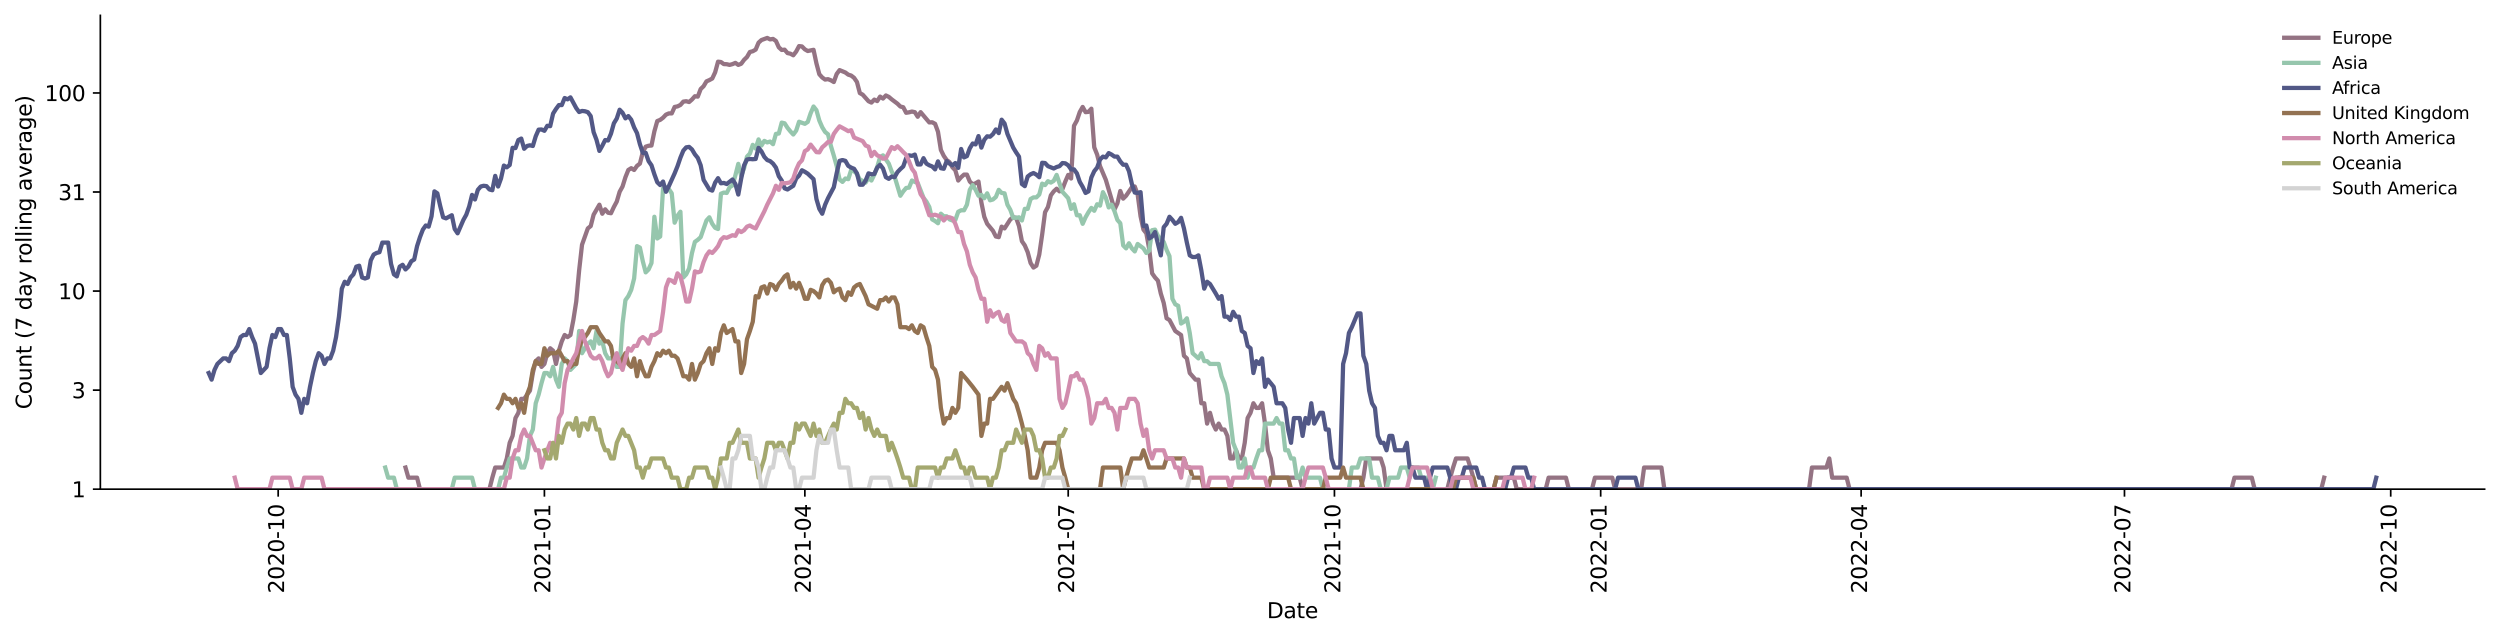 <?xml version="1.0" encoding="utf-8" standalone="no"?>
<!DOCTYPE svg PUBLIC "-//W3C//DTD SVG 1.1//EN"
  "http://www.w3.org/Graphics/SVG/1.1/DTD/svg11.dtd">
<svg xmlns:xlink="http://www.w3.org/1999/xlink" width="1170.166pt" height="298.621pt" viewBox="0 0 1170.166 298.621" xmlns="http://www.w3.org/2000/svg" version="1.1">
 <defs>
  <style type="text/css">*{stroke-linejoin: round; stroke-linecap: butt}</style>
 </defs>
 <g id="figure_1">
  <g id="patch_1">
   <path d="M 0 298.621 
L 1170.166 298.621 
L 1170.166 0 
L 0 0 
z
" style="fill: #ffffff"/>
  </g>
  <g id="axes_1">
   <g id="patch_2">
    <path d="M 46.966 228.96 
L 1162.966 228.96 
L 1162.966 7.2 
L 46.966 7.2 
z
" style="fill: #ffffff"/>
   </g>
   <g id="matplotlib.axis_1">
    <g id="xtick_1">
     <g id="line2d_1">
      <defs>
       <path id="mb82666b41c" d="M 0 0 
L 0 3.5 
" style="stroke: #000000; stroke-width: 0.8"/>
      </defs>
      <g>
       <use xlink:href="#mb82666b41c" x="130.202" y="228.96" style="stroke: #000000; stroke-width: 0.8"/>
      </g>
     </g>
     <g id="text_1">
      <!-- 2020-10 -->
      <g transform="translate(132.961 277.743)rotate(-90)scale(0.1 -0.1)">
       <defs>
        <path id="DejaVuSans-32" d="M 1228 531 
L 3431 531 
L 3431 0 
L 469 0 
L 469 531 
Q 828 903 1448 1529 
Q 2069 2156 2228 2338 
Q 2531 2678 2651 2914 
Q 2772 3150 2772 3378 
Q 2772 3750 2511 3984 
Q 2250 4219 1831 4219 
Q 1534 4219 1204 4116 
Q 875 4013 500 3803 
L 500 4441 
Q 881 4594 1212 4672 
Q 1544 4750 1819 4750 
Q 2544 4750 2975 4387 
Q 3406 4025 3406 3419 
Q 3406 3131 3298 2873 
Q 3191 2616 2906 2266 
Q 2828 2175 2409 1742 
Q 1991 1309 1228 531 
z
" transform="scale(0.016)"/>
        <path id="DejaVuSans-30" d="M 2034 4250 
Q 1547 4250 1301 3770 
Q 1056 3291 1056 2328 
Q 1056 1369 1301 889 
Q 1547 409 2034 409 
Q 2525 409 2770 889 
Q 3016 1369 3016 2328 
Q 3016 3291 2770 3770 
Q 2525 4250 2034 4250 
z
M 2034 4750 
Q 2819 4750 3233 4129 
Q 3647 3509 3647 2328 
Q 3647 1150 3233 529 
Q 2819 -91 2034 -91 
Q 1250 -91 836 529 
Q 422 1150 422 2328 
Q 422 3509 836 4129 
Q 1250 4750 2034 4750 
z
" transform="scale(0.016)"/>
        <path id="DejaVuSans-2d" d="M 313 2009 
L 1997 2009 
L 1997 1497 
L 313 1497 
L 313 2009 
z
" transform="scale(0.016)"/>
        <path id="DejaVuSans-31" d="M 794 531 
L 1825 531 
L 1825 4091 
L 703 3866 
L 703 4441 
L 1819 4666 
L 2450 4666 
L 2450 531 
L 3481 531 
L 3481 0 
L 794 0 
L 794 531 
z
" transform="scale(0.016)"/>
       </defs>
       <use xlink:href="#DejaVuSans-32"/>
       <use xlink:href="#DejaVuSans-30" x="63.623"/>
       <use xlink:href="#DejaVuSans-32" x="127.246"/>
       <use xlink:href="#DejaVuSans-30" x="190.869"/>
       <use xlink:href="#DejaVuSans-2d" x="254.492"/>
       <use xlink:href="#DejaVuSans-31" x="290.576"/>
       <use xlink:href="#DejaVuSans-30" x="354.199"/>
      </g>
     </g>
    </g>
    <g id="xtick_2">
     <g id="line2d_2">
      <g>
       <use xlink:href="#mb82666b41c" x="254.819" y="228.96" style="stroke: #000000; stroke-width: 0.8"/>
      </g>
     </g>
     <g id="text_2">
      <!-- 2021-01 -->
      <g transform="translate(257.578 277.743)rotate(-90)scale(0.1 -0.1)">
       <use xlink:href="#DejaVuSans-32"/>
       <use xlink:href="#DejaVuSans-30" x="63.623"/>
       <use xlink:href="#DejaVuSans-32" x="127.246"/>
       <use xlink:href="#DejaVuSans-31" x="190.869"/>
       <use xlink:href="#DejaVuSans-2d" x="254.492"/>
       <use xlink:href="#DejaVuSans-30" x="290.576"/>
       <use xlink:href="#DejaVuSans-31" x="354.199"/>
      </g>
     </g>
    </g>
    <g id="xtick_3">
     <g id="line2d_3">
      <g>
       <use xlink:href="#mb82666b41c" x="376.727" y="228.96" style="stroke: #000000; stroke-width: 0.8"/>
      </g>
     </g>
     <g id="text_3">
      <!-- 2021-04 -->
      <g transform="translate(379.486 277.743)rotate(-90)scale(0.1 -0.1)">
       <defs>
        <path id="DejaVuSans-34" d="M 2419 4116 
L 825 1625 
L 2419 1625 
L 2419 4116 
z
M 2253 4666 
L 3047 4666 
L 3047 1625 
L 3713 1625 
L 3713 1100 
L 3047 1100 
L 3047 0 
L 2419 0 
L 2419 1100 
L 313 1100 
L 313 1709 
L 2253 4666 
z
" transform="scale(0.016)"/>
       </defs>
       <use xlink:href="#DejaVuSans-32"/>
       <use xlink:href="#DejaVuSans-30" x="63.623"/>
       <use xlink:href="#DejaVuSans-32" x="127.246"/>
       <use xlink:href="#DejaVuSans-31" x="190.869"/>
       <use xlink:href="#DejaVuSans-2d" x="254.492"/>
       <use xlink:href="#DejaVuSans-30" x="290.576"/>
       <use xlink:href="#DejaVuSans-34" x="354.199"/>
      </g>
     </g>
    </g>
    <g id="xtick_4">
     <g id="line2d_4">
      <g>
       <use xlink:href="#mb82666b41c" x="499.989" y="228.96" style="stroke: #000000; stroke-width: 0.8"/>
      </g>
     </g>
     <g id="text_4">
      <!-- 2021-07 -->
      <g transform="translate(502.749 277.743)rotate(-90)scale(0.1 -0.1)">
       <defs>
        <path id="DejaVuSans-37" d="M 525 4666 
L 3525 4666 
L 3525 4397 
L 1831 0 
L 1172 0 
L 2766 4134 
L 525 4134 
L 525 4666 
z
" transform="scale(0.016)"/>
       </defs>
       <use xlink:href="#DejaVuSans-32"/>
       <use xlink:href="#DejaVuSans-30" x="63.623"/>
       <use xlink:href="#DejaVuSans-32" x="127.246"/>
       <use xlink:href="#DejaVuSans-31" x="190.869"/>
       <use xlink:href="#DejaVuSans-2d" x="254.492"/>
       <use xlink:href="#DejaVuSans-30" x="290.576"/>
       <use xlink:href="#DejaVuSans-37" x="354.199"/>
      </g>
     </g>
    </g>
    <g id="xtick_5">
     <g id="line2d_5">
      <g>
       <use xlink:href="#mb82666b41c" x="624.606" y="228.96" style="stroke: #000000; stroke-width: 0.8"/>
      </g>
     </g>
     <g id="text_5">
      <!-- 2021-10 -->
      <g transform="translate(627.366 277.743)rotate(-90)scale(0.1 -0.1)">
       <use xlink:href="#DejaVuSans-32"/>
       <use xlink:href="#DejaVuSans-30" x="63.623"/>
       <use xlink:href="#DejaVuSans-32" x="127.246"/>
       <use xlink:href="#DejaVuSans-31" x="190.869"/>
       <use xlink:href="#DejaVuSans-2d" x="254.492"/>
       <use xlink:href="#DejaVuSans-31" x="290.576"/>
       <use xlink:href="#DejaVuSans-30" x="354.199"/>
      </g>
     </g>
    </g>
    <g id="xtick_6">
     <g id="line2d_6">
      <g>
       <use xlink:href="#mb82666b41c" x="749.223" y="228.96" style="stroke: #000000; stroke-width: 0.8"/>
      </g>
     </g>
     <g id="text_6">
      <!-- 2022-01 -->
      <g transform="translate(751.983 277.743)rotate(-90)scale(0.1 -0.1)">
       <use xlink:href="#DejaVuSans-32"/>
       <use xlink:href="#DejaVuSans-30" x="63.623"/>
       <use xlink:href="#DejaVuSans-32" x="127.246"/>
       <use xlink:href="#DejaVuSans-32" x="190.869"/>
       <use xlink:href="#DejaVuSans-2d" x="254.492"/>
       <use xlink:href="#DejaVuSans-30" x="290.576"/>
       <use xlink:href="#DejaVuSans-31" x="354.199"/>
      </g>
     </g>
    </g>
    <g id="xtick_7">
     <g id="line2d_7">
      <g>
       <use xlink:href="#mb82666b41c" x="871.131" y="228.96" style="stroke: #000000; stroke-width: 0.8"/>
      </g>
     </g>
     <g id="text_7">
      <!-- 2022-04 -->
      <g transform="translate(873.891 277.743)rotate(-90)scale(0.1 -0.1)">
       <use xlink:href="#DejaVuSans-32"/>
       <use xlink:href="#DejaVuSans-30" x="63.623"/>
       <use xlink:href="#DejaVuSans-32" x="127.246"/>
       <use xlink:href="#DejaVuSans-32" x="190.869"/>
       <use xlink:href="#DejaVuSans-2d" x="254.492"/>
       <use xlink:href="#DejaVuSans-30" x="290.576"/>
       <use xlink:href="#DejaVuSans-34" x="354.199"/>
      </g>
     </g>
    </g>
    <g id="xtick_8">
     <g id="line2d_8">
      <g>
       <use xlink:href="#mb82666b41c" x="994.394" y="228.96" style="stroke: #000000; stroke-width: 0.8"/>
      </g>
     </g>
     <g id="text_8">
      <!-- 2022-07 -->
      <g transform="translate(997.153 277.743)rotate(-90)scale(0.1 -0.1)">
       <use xlink:href="#DejaVuSans-32"/>
       <use xlink:href="#DejaVuSans-30" x="63.623"/>
       <use xlink:href="#DejaVuSans-32" x="127.246"/>
       <use xlink:href="#DejaVuSans-32" x="190.869"/>
       <use xlink:href="#DejaVuSans-2d" x="254.492"/>
       <use xlink:href="#DejaVuSans-30" x="290.576"/>
       <use xlink:href="#DejaVuSans-37" x="354.199"/>
      </g>
     </g>
    </g>
    <g id="xtick_9">
     <g id="line2d_9">
      <g>
       <use xlink:href="#mb82666b41c" x="1119.011" y="228.96" style="stroke: #000000; stroke-width: 0.8"/>
      </g>
     </g>
     <g id="text_9">
      <!-- 2022-10 -->
      <g transform="translate(1121.77 277.743)rotate(-90)scale(0.1 -0.1)">
       <use xlink:href="#DejaVuSans-32"/>
       <use xlink:href="#DejaVuSans-30" x="63.623"/>
       <use xlink:href="#DejaVuSans-32" x="127.246"/>
       <use xlink:href="#DejaVuSans-32" x="190.869"/>
       <use xlink:href="#DejaVuSans-2d" x="254.492"/>
       <use xlink:href="#DejaVuSans-31" x="290.576"/>
       <use xlink:href="#DejaVuSans-30" x="354.199"/>
      </g>
     </g>
    </g>
    <g id="text_10">
     <!-- Date -->
     <g transform="translate(593.015 289.341)scale(0.1 -0.1)">
      <defs>
       <path id="DejaVuSans-44" d="M 1259 4147 
L 1259 519 
L 2022 519 
Q 2988 519 3436 956 
Q 3884 1394 3884 2338 
Q 3884 3275 3436 3711 
Q 2988 4147 2022 4147 
L 1259 4147 
z
M 628 4666 
L 1925 4666 
Q 3281 4666 3915 4102 
Q 4550 3538 4550 2338 
Q 4550 1131 3912 565 
Q 3275 0 1925 0 
L 628 0 
L 628 4666 
z
" transform="scale(0.016)"/>
       <path id="DejaVuSans-61" d="M 2194 1759 
Q 1497 1759 1228 1600 
Q 959 1441 959 1056 
Q 959 750 1161 570 
Q 1363 391 1709 391 
Q 2188 391 2477 730 
Q 2766 1069 2766 1631 
L 2766 1759 
L 2194 1759 
z
M 3341 1997 
L 3341 0 
L 2766 0 
L 2766 531 
Q 2569 213 2275 61 
Q 1981 -91 1556 -91 
Q 1019 -91 701 211 
Q 384 513 384 1019 
Q 384 1609 779 1909 
Q 1175 2209 1959 2209 
L 2766 2209 
L 2766 2266 
Q 2766 2663 2505 2880 
Q 2244 3097 1772 3097 
Q 1472 3097 1187 3025 
Q 903 2953 641 2809 
L 641 3341 
Q 956 3463 1253 3523 
Q 1550 3584 1831 3584 
Q 2591 3584 2966 3190 
Q 3341 2797 3341 1997 
z
" transform="scale(0.016)"/>
       <path id="DejaVuSans-74" d="M 1172 4494 
L 1172 3500 
L 2356 3500 
L 2356 3053 
L 1172 3053 
L 1172 1153 
Q 1172 725 1289 603 
Q 1406 481 1766 481 
L 2356 481 
L 2356 0 
L 1766 0 
Q 1100 0 847 248 
Q 594 497 594 1153 
L 594 3053 
L 172 3053 
L 172 3500 
L 594 3500 
L 594 4494 
L 1172 4494 
z
" transform="scale(0.016)"/>
       <path id="DejaVuSans-65" d="M 3597 1894 
L 3597 1613 
L 953 1613 
Q 991 1019 1311 708 
Q 1631 397 2203 397 
Q 2534 397 2845 478 
Q 3156 559 3463 722 
L 3463 178 
Q 3153 47 2828 -22 
Q 2503 -91 2169 -91 
Q 1331 -91 842 396 
Q 353 884 353 1716 
Q 353 2575 817 3079 
Q 1281 3584 2069 3584 
Q 2775 3584 3186 3129 
Q 3597 2675 3597 1894 
z
M 3022 2063 
Q 3016 2534 2758 2815 
Q 2500 3097 2075 3097 
Q 1594 3097 1305 2825 
Q 1016 2553 972 2059 
L 3022 2063 
z
" transform="scale(0.016)"/>
      </defs>
      <use xlink:href="#DejaVuSans-44"/>
      <use xlink:href="#DejaVuSans-61" x="77.002"/>
      <use xlink:href="#DejaVuSans-74" x="138.281"/>
      <use xlink:href="#DejaVuSans-65" x="177.49"/>
     </g>
    </g>
   </g>
   <g id="matplotlib.axis_2">
    <g id="ytick_1">
     <g id="line2d_10">
      <defs>
       <path id="m7c21f4e904" d="M 0 0 
L -3.5 0 
" style="stroke: #000000; stroke-width: 0.8"/>
      </defs>
      <g>
       <use xlink:href="#m7c21f4e904" x="46.966" y="228.96" style="stroke: #000000; stroke-width: 0.8"/>
      </g>
     </g>
     <g id="text_11">
      <!-- 1 -->
      <g transform="translate(33.603 232.759)scale(0.1 -0.1)">
       <use xlink:href="#DejaVuSans-31"/>
      </g>
     </g>
    </g>
    <g id="ytick_2">
     <g id="line2d_11">
      <g>
       <use xlink:href="#m7c21f4e904" x="46.966" y="182.599" style="stroke: #000000; stroke-width: 0.8"/>
      </g>
     </g>
     <g id="text_12">
      <!-- 3 -->
      <g transform="translate(33.603 186.398)scale(0.1 -0.1)">
       <defs>
        <path id="DejaVuSans-33" d="M 2597 2516 
Q 3050 2419 3304 2112 
Q 3559 1806 3559 1356 
Q 3559 666 3084 287 
Q 2609 -91 1734 -91 
Q 1441 -91 1130 -33 
Q 819 25 488 141 
L 488 750 
Q 750 597 1062 519 
Q 1375 441 1716 441 
Q 2309 441 2620 675 
Q 2931 909 2931 1356 
Q 2931 1769 2642 2001 
Q 2353 2234 1838 2234 
L 1294 2234 
L 1294 2753 
L 1863 2753 
Q 2328 2753 2575 2939 
Q 2822 3125 2822 3475 
Q 2822 3834 2567 4026 
Q 2313 4219 1838 4219 
Q 1578 4219 1281 4162 
Q 984 4106 628 3988 
L 628 4550 
Q 988 4650 1302 4700 
Q 1616 4750 1894 4750 
Q 2613 4750 3031 4423 
Q 3450 4097 3450 3541 
Q 3450 3153 3228 2886 
Q 3006 2619 2597 2516 
z
" transform="scale(0.016)"/>
       </defs>
       <use xlink:href="#DejaVuSans-33"/>
      </g>
     </g>
    </g>
    <g id="ytick_3">
     <g id="line2d_12">
      <g>
       <use xlink:href="#m7c21f4e904" x="46.966" y="136.238" style="stroke: #000000; stroke-width: 0.8"/>
      </g>
     </g>
     <g id="text_13">
      <!-- 10 -->
      <g transform="translate(27.241 140.037)scale(0.1 -0.1)">
       <use xlink:href="#DejaVuSans-31"/>
       <use xlink:href="#DejaVuSans-30" x="63.623"/>
      </g>
     </g>
    </g>
    <g id="ytick_4">
     <g id="line2d_13">
      <g>
       <use xlink:href="#m7c21f4e904" x="46.966" y="89.877" style="stroke: #000000; stroke-width: 0.8"/>
      </g>
     </g>
     <g id="text_14">
      <!-- 31 -->
      <g transform="translate(27.241 93.676)scale(0.1 -0.1)">
       <use xlink:href="#DejaVuSans-33"/>
       <use xlink:href="#DejaVuSans-31" x="63.623"/>
      </g>
     </g>
    </g>
    <g id="ytick_5">
     <g id="line2d_14">
      <g>
       <use xlink:href="#m7c21f4e904" x="46.966" y="43.516" style="stroke: #000000; stroke-width: 0.8"/>
      </g>
     </g>
     <g id="text_15">
      <!-- 100 -->
      <g transform="translate(20.878 47.315)scale(0.1 -0.1)">
       <use xlink:href="#DejaVuSans-31"/>
       <use xlink:href="#DejaVuSans-30" x="63.623"/>
       <use xlink:href="#DejaVuSans-30" x="127.246"/>
      </g>
     </g>
    </g>
    <g id="text_16">
     <!-- Count (7 day rolling average) -->
     <g transform="translate(14.798 191.548)rotate(-90)scale(0.1 -0.1)">
      <defs>
       <path id="DejaVuSans-43" d="M 4122 4306 
L 4122 3641 
Q 3803 3938 3442 4084 
Q 3081 4231 2675 4231 
Q 1875 4231 1450 3742 
Q 1025 3253 1025 2328 
Q 1025 1406 1450 917 
Q 1875 428 2675 428 
Q 3081 428 3442 575 
Q 3803 722 4122 1019 
L 4122 359 
Q 3791 134 3420 21 
Q 3050 -91 2638 -91 
Q 1578 -91 968 557 
Q 359 1206 359 2328 
Q 359 3453 968 4101 
Q 1578 4750 2638 4750 
Q 3056 4750 3426 4639 
Q 3797 4528 4122 4306 
z
" transform="scale(0.016)"/>
       <path id="DejaVuSans-6f" d="M 1959 3097 
Q 1497 3097 1228 2736 
Q 959 2375 959 1747 
Q 959 1119 1226 758 
Q 1494 397 1959 397 
Q 2419 397 2687 759 
Q 2956 1122 2956 1747 
Q 2956 2369 2687 2733 
Q 2419 3097 1959 3097 
z
M 1959 3584 
Q 2709 3584 3137 3096 
Q 3566 2609 3566 1747 
Q 3566 888 3137 398 
Q 2709 -91 1959 -91 
Q 1206 -91 779 398 
Q 353 888 353 1747 
Q 353 2609 779 3096 
Q 1206 3584 1959 3584 
z
" transform="scale(0.016)"/>
       <path id="DejaVuSans-75" d="M 544 1381 
L 544 3500 
L 1119 3500 
L 1119 1403 
Q 1119 906 1312 657 
Q 1506 409 1894 409 
Q 2359 409 2629 706 
Q 2900 1003 2900 1516 
L 2900 3500 
L 3475 3500 
L 3475 0 
L 2900 0 
L 2900 538 
Q 2691 219 2414 64 
Q 2138 -91 1772 -91 
Q 1169 -91 856 284 
Q 544 659 544 1381 
z
M 1991 3584 
L 1991 3584 
z
" transform="scale(0.016)"/>
       <path id="DejaVuSans-6e" d="M 3513 2113 
L 3513 0 
L 2938 0 
L 2938 2094 
Q 2938 2591 2744 2837 
Q 2550 3084 2163 3084 
Q 1697 3084 1428 2787 
Q 1159 2491 1159 1978 
L 1159 0 
L 581 0 
L 581 3500 
L 1159 3500 
L 1159 2956 
Q 1366 3272 1645 3428 
Q 1925 3584 2291 3584 
Q 2894 3584 3203 3211 
Q 3513 2838 3513 2113 
z
" transform="scale(0.016)"/>
       <path id="DejaVuSans-20" transform="scale(0.016)"/>
       <path id="DejaVuSans-28" d="M 1984 4856 
Q 1566 4138 1362 3434 
Q 1159 2731 1159 2009 
Q 1159 1288 1364 580 
Q 1569 -128 1984 -844 
L 1484 -844 
Q 1016 -109 783 600 
Q 550 1309 550 2009 
Q 550 2706 781 3412 
Q 1013 4119 1484 4856 
L 1984 4856 
z
" transform="scale(0.016)"/>
       <path id="DejaVuSans-64" d="M 2906 2969 
L 2906 4863 
L 3481 4863 
L 3481 0 
L 2906 0 
L 2906 525 
Q 2725 213 2448 61 
Q 2172 -91 1784 -91 
Q 1150 -91 751 415 
Q 353 922 353 1747 
Q 353 2572 751 3078 
Q 1150 3584 1784 3584 
Q 2172 3584 2448 3432 
Q 2725 3281 2906 2969 
z
M 947 1747 
Q 947 1113 1208 752 
Q 1469 391 1925 391 
Q 2381 391 2643 752 
Q 2906 1113 2906 1747 
Q 2906 2381 2643 2742 
Q 2381 3103 1925 3103 
Q 1469 3103 1208 2742 
Q 947 2381 947 1747 
z
" transform="scale(0.016)"/>
       <path id="DejaVuSans-79" d="M 2059 -325 
Q 1816 -950 1584 -1140 
Q 1353 -1331 966 -1331 
L 506 -1331 
L 506 -850 
L 844 -850 
Q 1081 -850 1212 -737 
Q 1344 -625 1503 -206 
L 1606 56 
L 191 3500 
L 800 3500 
L 1894 763 
L 2988 3500 
L 3597 3500 
L 2059 -325 
z
" transform="scale(0.016)"/>
       <path id="DejaVuSans-72" d="M 2631 2963 
Q 2534 3019 2420 3045 
Q 2306 3072 2169 3072 
Q 1681 3072 1420 2755 
Q 1159 2438 1159 1844 
L 1159 0 
L 581 0 
L 581 3500 
L 1159 3500 
L 1159 2956 
Q 1341 3275 1631 3429 
Q 1922 3584 2338 3584 
Q 2397 3584 2469 3576 
Q 2541 3569 2628 3553 
L 2631 2963 
z
" transform="scale(0.016)"/>
       <path id="DejaVuSans-6c" d="M 603 4863 
L 1178 4863 
L 1178 0 
L 603 0 
L 603 4863 
z
" transform="scale(0.016)"/>
       <path id="DejaVuSans-69" d="M 603 3500 
L 1178 3500 
L 1178 0 
L 603 0 
L 603 3500 
z
M 603 4863 
L 1178 4863 
L 1178 4134 
L 603 4134 
L 603 4863 
z
" transform="scale(0.016)"/>
       <path id="DejaVuSans-67" d="M 2906 1791 
Q 2906 2416 2648 2759 
Q 2391 3103 1925 3103 
Q 1463 3103 1205 2759 
Q 947 2416 947 1791 
Q 947 1169 1205 825 
Q 1463 481 1925 481 
Q 2391 481 2648 825 
Q 2906 1169 2906 1791 
z
M 3481 434 
Q 3481 -459 3084 -895 
Q 2688 -1331 1869 -1331 
Q 1566 -1331 1297 -1286 
Q 1028 -1241 775 -1147 
L 775 -588 
Q 1028 -725 1275 -790 
Q 1522 -856 1778 -856 
Q 2344 -856 2625 -561 
Q 2906 -266 2906 331 
L 2906 616 
Q 2728 306 2450 153 
Q 2172 0 1784 0 
Q 1141 0 747 490 
Q 353 981 353 1791 
Q 353 2603 747 3093 
Q 1141 3584 1784 3584 
Q 2172 3584 2450 3431 
Q 2728 3278 2906 2969 
L 2906 3500 
L 3481 3500 
L 3481 434 
z
" transform="scale(0.016)"/>
       <path id="DejaVuSans-76" d="M 191 3500 
L 800 3500 
L 1894 563 
L 2988 3500 
L 3597 3500 
L 2284 0 
L 1503 0 
L 191 3500 
z
" transform="scale(0.016)"/>
       <path id="DejaVuSans-29" d="M 513 4856 
L 1013 4856 
Q 1481 4119 1714 3412 
Q 1947 2706 1947 2009 
Q 1947 1309 1714 600 
Q 1481 -109 1013 -844 
L 513 -844 
Q 928 -128 1133 580 
Q 1338 1288 1338 2009 
Q 1338 2731 1133 3434 
Q 928 4138 513 4856 
z
" transform="scale(0.016)"/>
      </defs>
      <use xlink:href="#DejaVuSans-43"/>
      <use xlink:href="#DejaVuSans-6f" x="69.824"/>
      <use xlink:href="#DejaVuSans-75" x="131.006"/>
      <use xlink:href="#DejaVuSans-6e" x="194.385"/>
      <use xlink:href="#DejaVuSans-74" x="257.764"/>
      <use xlink:href="#DejaVuSans-20" x="296.973"/>
      <use xlink:href="#DejaVuSans-28" x="328.76"/>
      <use xlink:href="#DejaVuSans-37" x="367.773"/>
      <use xlink:href="#DejaVuSans-20" x="431.396"/>
      <use xlink:href="#DejaVuSans-64" x="463.184"/>
      <use xlink:href="#DejaVuSans-61" x="526.66"/>
      <use xlink:href="#DejaVuSans-79" x="587.939"/>
      <use xlink:href="#DejaVuSans-20" x="647.119"/>
      <use xlink:href="#DejaVuSans-72" x="678.906"/>
      <use xlink:href="#DejaVuSans-6f" x="717.77"/>
      <use xlink:href="#DejaVuSans-6c" x="778.951"/>
      <use xlink:href="#DejaVuSans-6c" x="806.734"/>
      <use xlink:href="#DejaVuSans-69" x="834.518"/>
      <use xlink:href="#DejaVuSans-6e" x="862.301"/>
      <use xlink:href="#DejaVuSans-67" x="925.68"/>
      <use xlink:href="#DejaVuSans-20" x="989.156"/>
      <use xlink:href="#DejaVuSans-61" x="1020.943"/>
      <use xlink:href="#DejaVuSans-76" x="1082.223"/>
      <use xlink:href="#DejaVuSans-65" x="1141.402"/>
      <use xlink:href="#DejaVuSans-72" x="1202.926"/>
      <use xlink:href="#DejaVuSans-61" x="1244.039"/>
      <use xlink:href="#DejaVuSans-67" x="1305.318"/>
      <use xlink:href="#DejaVuSans-65" x="1368.795"/>
      <use xlink:href="#DejaVuSans-29" x="1430.318"/>
     </g>
    </g>
   </g>
   <g id="line2d_15">
    <path d="M 189.801 218.84 
L 191.156 223.583 
L 195.219 223.583 
L 196.574 228.96 
L 229.083 228.96 
L 230.437 223.583 
L 231.792 218.84 
L 235.855 218.84 
L 237.21 214.597 
L 238.564 207.255 
L 239.919 204.032 
L 241.273 195.671 
L 242.628 193.229 
L 243.982 186.685 
L 245.337 186.685 
L 248.046 182.847 
L 249.401 174.6 
L 250.755 169.037 
L 252.11 167.759 
L 253.464 171.723 
L 254.819 170.357 
L 256.173 165.317 
L 257.528 163.016 
L 258.882 164.15 
L 260.237 170.357 
L 261.591 164.15 
L 262.946 159.792 
L 264.3 156.808 
L 265.655 157.779 
L 267.01 156.808 
L 268.364 149.787 
L 269.719 141.125 
L 271.073 126.568 
L 272.428 114.533 
L 275.137 106.913 
L 276.491 105.817 
L 277.846 100.507 
L 280.555 95.817 
L 281.909 100.036 
L 283.264 97.982 
L 284.618 99.571 
L 285.973 99.803 
L 287.328 96.885 
L 288.682 94.368 
L 290.037 89.76 
L 291.391 87.298 
L 292.746 82.936 
L 294.1 79.56 
L 295.455 78.724 
L 296.809 79.56 
L 298.164 77.635 
L 299.518 76.576 
L 300.873 71.198 
L 302.227 68.65 
L 303.582 68.222 
L 304.936 68.116 
L 306.291 61.487 
L 307.646 56.664 
L 309 56.11 
L 310.355 55.1 
L 311.709 53.669 
L 313.064 53.081 
L 314.418 53.081 
L 315.773 50.06 
L 317.127 49.79 
L 318.482 49.124 
L 319.836 47.567 
L 321.191 47.377 
L 322.545 47.758 
L 323.9 46.562 
L 325.254 45.04 
L 326.609 45.22 
L 327.964 41.661 
L 329.318 40.363 
L 330.673 38.088 
L 332.027 37.489 
L 333.382 36.753 
L 334.736 33.846 
L 336.091 28.872 
L 337.445 29.032 
L 338.8 30.008 
L 340.154 30.049 
L 341.509 30.379 
L 342.863 30.008 
L 344.218 29.436 
L 345.572 30.379 
L 346.927 29.843 
L 348.282 28.002 
L 349.636 26.693 
L 350.991 24.338 
L 352.345 23.983 
L 353.7 23.211 
L 355.054 19.974 
L 356.409 18.743 
L 359.118 17.76 
L 360.472 18.433 
L 361.827 18.218 
L 363.181 19.149 
L 364.536 22.148 
L 365.89 23.385 
L 367.245 23.246 
L 368.6 24.842 
L 369.954 25.132 
L 371.309 25.868 
L 372.663 24.125 
L 374.018 21.577 
L 375.372 21.744 
L 376.727 23.107 
L 378.081 23.877 
L 380.79 23.315 
L 382.145 29.68 
L 383.499 34.761 
L 384.854 36.27 
L 386.208 37.243 
L 387.563 37.046 
L 388.918 37.589 
L 390.272 38.391 
L 391.627 34.622 
L 392.981 32.818 
L 395.69 33.936 
L 397.045 34.946 
L 398.399 35.367 
L 399.754 36.414 
L 401.108 38.391 
L 402.463 43.573 
L 403.817 44.329 
L 406.526 47.377 
L 407.881 48.015 
L 409.236 46.624 
L 410.59 47.313 
L 411.945 45.22 
L 413.299 46.13 
L 414.654 44.683 
L 416.008 45.34 
L 417.363 46.5 
L 420.072 48.533 
L 421.426 49.858 
L 422.781 50.196 
L 424.135 52.79 
L 425.49 52.573 
L 426.844 52.215 
L 428.199 52.501 
L 429.554 54.643 
L 430.908 52.501 
L 433.617 55.719 
L 434.972 57.307 
L 436.326 57.226 
L 437.681 57.961 
L 439.035 61.667 
L 440.39 70.182 
L 441.744 72.952 
L 443.099 74.911 
L 444.453 75.927 
L 445.808 78.312 
L 447.162 79.701 
L 448.517 84.497 
L 449.872 82.936 
L 451.226 81.729 
L 452.581 81.729 
L 453.935 84.977 
L 455.29 86.287 
L 456.644 85.791 
L 457.999 84.977 
L 459.353 94.776 
L 460.708 101.466 
L 462.062 104.75 
L 464.771 108.039 
L 466.126 110.695 
L 467.48 111.001 
L 468.835 106.088 
L 470.19 106.913 
L 472.899 102.698 
L 474.253 101.709 
L 475.608 101.954 
L 476.962 105.817 
L 478.317 112.889 
L 479.671 114.87 
L 481.026 118.037 
L 482.38 123.102 
L 483.735 125.233 
L 485.089 124.367 
L 486.444 119.15 
L 487.798 109.79 
L 489.153 99.34 
L 490.508 96.885 
L 491.862 91.427 
L 493.217 89.579 
L 494.571 88.335 
L 495.926 89.579 
L 497.28 88.51 
L 498.635 84.977 
L 499.989 81.878 
L 501.344 83.553 
L 502.698 58.877 
L 504.053 56.426 
L 505.407 52.43 
L 506.762 50.06 
L 508.116 52.501 
L 509.471 52.358 
L 510.826 50.881 
L 512.18 68.973 
L 513.535 72.359 
L 514.889 77.77 
L 517.598 84.18 
L 521.662 97.982 
L 523.016 95.189 
L 524.371 89.399 
L 525.725 92.969 
L 527.08 91.616 
L 529.789 87.641 
L 531.144 87.298 
L 532.498 91.051 
L 533.853 101.224 
L 535.207 107.472 
L 536.562 109.198 
L 537.916 116.599 
L 539.271 127.948 
L 540.625 129.866 
L 541.98 131.367 
L 543.334 137.405 
L 544.689 141.78 
L 546.043 148.99 
L 547.398 149.787 
L 550.107 154.935 
L 552.816 156.808 
L 554.171 166.519 
L 555.525 167.759 
L 556.88 174.6 
L 559.589 177.699 
L 560.943 177.699 
L 562.298 188.751 
L 563.652 188.751 
L 565.007 198.27 
L 566.361 193.229 
L 567.716 198.27 
L 569.07 201.048 
L 570.425 198.27 
L 571.78 201.048 
L 573.134 201.048 
L 574.489 204.032 
L 575.843 214.597 
L 577.198 214.597 
L 578.552 210.759 
L 579.907 214.597 
L 581.261 214.597 
L 582.616 207.255 
L 583.97 195.671 
L 585.325 193.229 
L 586.679 188.751 
L 588.034 190.928 
L 589.388 190.928 
L 590.743 188.751 
L 592.098 198.27 
L 593.452 210.759 
L 594.807 214.597 
L 596.161 223.583 
L 608.352 223.583 
L 609.706 228.96 
L 636.797 228.96 
L 638.152 223.583 
L 639.506 214.597 
L 646.279 214.597 
L 647.633 218.84 
L 648.988 228.96 
L 677.433 228.96 
L 678.788 223.583 
L 680.142 218.84 
L 681.497 214.597 
L 686.915 214.597 
L 688.269 218.84 
L 689.624 223.583 
L 690.978 228.96 
L 699.106 228.96 
L 700.46 223.583 
L 708.587 223.583 
L 709.942 228.96 
L 723.487 228.96 
L 724.842 223.583 
L 732.969 223.583 
L 734.324 228.96 
L 745.16 228.96 
L 746.514 223.583 
L 754.642 223.583 
L 755.996 228.96 
L 768.187 228.96 
L 769.541 218.84 
L 777.669 218.84 
L 779.023 228.96 
L 846.75 228.96 
L 848.104 218.84 
L 854.877 218.84 
L 856.232 214.597 
L 857.586 223.583 
L 864.359 223.583 
L 865.713 228.96 
L 1044.512 228.96 
L 1045.866 223.583 
L 1053.993 223.583 
L 1055.348 228.96 
L 1086.502 228.96 
L 1087.857 223.583 
L 1087.857 223.583 
" clip-path="url(#p3936f2dbd5)" style="fill: none; stroke: #947383; stroke-width: 2; stroke-linecap: square"/>
   </g>
   <g id="line2d_16">
    <path d="M 180.319 218.84 
L 181.674 223.583 
L 184.383 223.583 
L 185.738 228.96 
L 211.474 228.96 
L 212.828 223.583 
L 220.955 223.583 
L 222.31 228.96 
L 233.146 228.96 
L 234.501 223.583 
L 235.855 223.583 
L 237.21 218.84 
L 238.564 214.597 
L 242.628 214.597 
L 243.982 218.84 
L 245.337 218.84 
L 246.692 214.597 
L 248.046 204.032 
L 249.401 201.048 
L 250.755 188.751 
L 252.11 184.72 
L 253.464 179.343 
L 254.819 174.6 
L 256.173 174.6 
L 257.528 176.12 
L 258.882 171.723 
L 260.237 177.699 
L 261.591 181.057 
L 262.946 170.357 
L 264.3 167.759 
L 265.655 169.037 
L 267.01 173.136 
L 269.719 170.357 
L 271.073 154.935 
L 272.428 165.317 
L 275.137 160.838 
L 276.491 159.792 
L 277.846 163.016 
L 279.2 154.935 
L 280.555 160.838 
L 281.909 159.792 
L 283.264 165.317 
L 284.618 167.759 
L 285.973 167.759 
L 287.328 166.519 
L 288.682 171.723 
L 290.037 171.723 
L 291.391 151.431 
L 292.746 140.481 
L 294.1 138.607 
L 295.455 135.667 
L 296.809 130.36 
L 298.164 115.21 
L 299.518 115.898 
L 300.873 122.28 
L 302.227 127.483 
L 303.582 126.118 
L 304.936 123.102 
L 306.291 101.466 
L 307.646 111.621 
L 309 110.695 
L 310.355 88.16 
L 311.709 87.641 
L 313.064 88.51 
L 314.418 90.493 
L 315.773 104.227 
L 317.127 100.984 
L 318.482 99.111 
L 319.836 129.866 
L 321.191 128.419 
L 322.545 125.673 
L 323.9 118.405 
L 325.254 113.213 
L 326.609 112.25 
L 327.964 111.001 
L 330.673 103.201 
L 332.027 101.709 
L 333.382 104.75 
L 334.736 106.636 
L 336.091 107.191 
L 337.445 90.678 
L 338.8 90.125 
L 340.154 90.308 
L 341.509 87.641 
L 342.863 86.789 
L 344.218 82.027 
L 345.572 76.706 
L 346.927 82.328 
L 348.282 78.724 
L 349.636 73.312 
L 350.991 71.891 
L 352.345 67.8 
L 353.7 69.518 
L 355.054 65.253 
L 356.409 68.116 
L 357.763 65.95 
L 359.118 66.659 
L 360.472 66.253 
L 361.827 67.485 
L 363.181 62.673 
L 364.536 62.488 
L 365.89 57.388 
L 367.245 57.715 
L 368.6 59.815 
L 369.954 61.487 
L 371.309 62.952 
L 372.663 61.129 
L 374.018 56.985 
L 376.727 57.961 
L 378.081 57.065 
L 379.436 53.008 
L 380.79 49.858 
L 382.145 51.577 
L 383.499 56.426 
L 384.854 59.557 
L 386.208 61.758 
L 387.563 62.858 
L 388.918 68.329 
L 390.272 72.833 
L 391.627 77.77 
L 392.981 84.022 
L 394.336 85.139 
L 395.69 83.553 
L 397.045 83.865 
L 398.399 79.56 
L 399.754 80.127 
L 401.108 81.433 
L 402.463 84.022 
L 403.817 84.656 
L 405.172 85.463 
L 406.526 83.243 
L 407.881 84.497 
L 409.236 81.729 
L 410.59 78.176 
L 411.945 73.554 
L 413.299 72.714 
L 416.008 76.576 
L 417.363 80.27 
L 418.717 82.631 
L 421.426 91.616 
L 422.781 89.579 
L 424.135 87.986 
L 425.49 87.813 
L 426.844 84.497 
L 428.199 85.139 
L 429.554 85.627 
L 432.263 92.578 
L 433.617 94.368 
L 434.972 96.885 
L 436.326 102.698 
L 437.681 103.455 
L 439.035 104.488 
L 440.39 100.036 
L 441.744 101.224 
L 443.099 101.224 
L 444.453 102.698 
L 445.808 103.201 
L 447.162 102.949 
L 448.517 99.111 
L 449.872 98.43 
L 451.226 98.43 
L 452.581 95.817 
L 453.935 88.864 
L 455.29 86.621 
L 456.644 88.864 
L 457.999 91.616 
L 459.353 91.238 
L 460.708 92.773 
L 462.062 90.493 
L 463.417 93.762 
L 464.771 93.363 
L 466.126 92.19 
L 467.48 88.864 
L 468.835 90.308 
L 470.19 90.493 
L 471.544 95.817 
L 472.899 98.206 
L 474.253 101.954 
L 475.608 101.954 
L 476.962 101.709 
L 478.317 103.201 
L 479.671 97.761 
L 481.026 97.761 
L 482.38 93.165 
L 483.735 92.383 
L 485.089 92.383 
L 486.444 91.051 
L 487.798 85.955 
L 489.153 86.621 
L 490.508 84.816 
L 491.862 85.463 
L 493.217 84.656 
L 494.571 81.878 
L 497.28 89.76 
L 499.989 92.773 
L 501.344 97.761 
L 502.698 95.607 
L 504.053 100.745 
L 505.407 100.745 
L 506.762 104.75 
L 508.116 101.709 
L 509.471 99.34 
L 510.826 97.321 
L 512.18 98.656 
L 513.535 95.607 
L 514.889 96.241 
L 516.244 89.942 
L 517.598 92.578 
L 518.953 97.102 
L 520.307 95.817 
L 521.662 98.882 
L 523.016 102.949 
L 524.371 104.488 
L 525.725 114.87 
L 527.08 116.247 
L 528.434 113.868 
L 529.789 116.247 
L 531.144 117.673 
L 532.498 114.199 
L 535.207 116.247 
L 536.562 118.405 
L 537.916 117.311 
L 539.271 107.755 
L 540.625 107.472 
L 541.98 110.391 
L 543.334 111.934 
L 544.689 113.213 
L 546.043 116.953 
L 547.398 119.91 
L 548.752 139.846 
L 550.107 142.445 
L 551.462 143.122 
L 552.816 151.431 
L 554.171 150.601 
L 555.525 148.99 
L 556.88 155.861 
L 558.234 165.317 
L 560.943 167.759 
L 562.298 165.317 
L 563.652 169.037 
L 565.007 169.037 
L 566.361 170.357 
L 570.425 170.357 
L 571.78 176.12 
L 573.134 179.343 
L 574.489 184.72 
L 577.198 207.255 
L 578.552 210.759 
L 579.907 218.84 
L 581.261 218.84 
L 582.616 214.597 
L 583.97 223.583 
L 585.325 218.84 
L 586.679 218.84 
L 588.034 214.597 
L 589.388 210.759 
L 590.743 210.759 
L 592.098 198.27 
L 596.161 198.27 
L 597.516 195.671 
L 598.87 198.27 
L 600.225 198.27 
L 601.579 210.759 
L 602.934 210.759 
L 604.288 214.597 
L 605.643 214.597 
L 606.997 223.583 
L 608.352 223.583 
L 609.706 218.84 
L 611.061 223.583 
L 617.834 223.583 
L 619.188 228.96 
L 631.379 228.96 
L 632.734 218.84 
L 635.443 218.84 
L 636.797 214.597 
L 640.861 214.597 
L 642.215 223.583 
L 644.924 223.583 
L 646.279 228.96 
L 648.988 228.96 
L 650.342 223.583 
L 654.406 223.583 
L 655.761 218.84 
L 658.47 218.84 
L 659.824 223.583 
L 661.179 218.84 
L 663.888 218.84 
L 665.242 223.583 
L 669.306 223.583 
L 670.66 228.96 
L 672.015 223.583 
L 672.015 223.583 
" clip-path="url(#p3936f2dbd5)" style="fill: none; stroke: #96c6ad; stroke-width: 2; stroke-linecap: square"/>
   </g>
   <g id="line2d_17">
    <path d="M 97.693 174.6 
L 99.047 177.699 
L 100.402 173.136 
L 101.756 170.357 
L 104.466 167.759 
L 105.82 167.759 
L 107.175 169.037 
L 108.529 165.317 
L 109.884 164.15 
L 111.238 161.912 
L 112.593 157.779 
L 113.947 156.808 
L 115.302 156.808 
L 116.656 154.03 
L 118.011 157.779 
L 119.365 160.838 
L 122.074 174.6 
L 124.784 171.723 
L 126.138 163.016 
L 127.493 156.808 
L 128.847 157.779 
L 130.202 154.03 
L 131.556 154.03 
L 132.911 156.808 
L 134.265 156.808 
L 135.62 167.759 
L 136.974 181.057 
L 138.329 184.72 
L 139.683 186.685 
L 141.038 193.229 
L 142.392 186.685 
L 143.747 188.751 
L 145.102 181.057 
L 146.456 174.6 
L 147.811 169.037 
L 149.165 165.317 
L 150.52 166.519 
L 151.874 170.357 
L 153.229 167.759 
L 154.583 167.759 
L 155.938 164.15 
L 157.292 157.779 
L 158.647 148.208 
L 160.001 135.103 
L 161.356 131.88 
L 162.71 132.926 
L 164.065 129.866 
L 165.42 128.419 
L 166.774 124.797 
L 168.129 124.367 
L 169.483 129.866 
L 170.838 130.36 
L 172.192 129.866 
L 173.547 121.875 
L 174.901 119.15 
L 176.256 118.405 
L 177.61 118.037 
L 178.965 113.539 
L 181.674 113.539 
L 183.028 123.519 
L 184.383 128.419 
L 185.738 129.378 
L 187.092 124.797 
L 188.447 123.941 
L 189.801 126.118 
L 191.156 124.797 
L 192.51 122.28 
L 193.865 121.474 
L 195.219 115.21 
L 196.574 111.001 
L 197.928 107.472 
L 199.283 105.547 
L 200.637 106.088 
L 201.992 101.224 
L 203.346 89.579 
L 204.701 90.493 
L 206.056 96.455 
L 207.41 101.709 
L 208.765 102.201 
L 211.474 100.745 
L 212.828 107.191 
L 214.183 109.198 
L 216.892 102.949 
L 218.246 100.507 
L 219.601 96.669 
L 220.955 91.238 
L 222.31 93.363 
L 223.664 88.864 
L 225.019 87.298 
L 226.374 86.958 
L 227.728 87.128 
L 229.083 88.687 
L 230.437 89.041 
L 231.792 82.328 
L 233.146 87.298 
L 234.501 83.553 
L 235.855 77.501 
L 237.21 78.312 
L 238.564 77.235 
L 239.919 69.19 
L 241.273 69.299 
L 242.628 65.55 
L 243.982 64.86 
L 245.337 69.628 
L 246.692 68.329 
L 248.046 68.01 
L 249.401 68.329 
L 250.755 63.799 
L 252.11 60.686 
L 253.464 60.598 
L 254.819 61.218 
L 256.173 58.877 
L 257.528 59.046 
L 258.882 53.154 
L 260.237 51.019 
L 261.591 49.19 
L 262.946 49.19 
L 264.3 45.885 
L 265.655 46.5 
L 267.01 45.581 
L 269.719 50.605 
L 271.073 52.43 
L 272.428 51.93 
L 273.782 52.072 
L 275.137 52.501 
L 276.491 54.34 
L 277.846 61.848 
L 279.2 65.451 
L 280.555 70.63 
L 281.909 68.222 
L 283.264 65.55 
L 284.618 65.75 
L 285.973 62.58 
L 287.328 57.715 
L 288.682 55.486 
L 290.037 51.367 
L 291.391 52.79 
L 292.746 55.408 
L 294.1 54.34 
L 295.455 56.031 
L 296.809 59.642 
L 298.164 62.304 
L 299.518 67.485 
L 300.873 71.543 
L 302.227 71.543 
L 303.582 75.416 
L 304.936 77.368 
L 306.291 81.581 
L 307.646 85.301 
L 309 86.621 
L 310.355 84.977 
L 311.709 89.76 
L 313.064 87.128 
L 315.773 81.139 
L 317.127 77.77 
L 318.482 73.797 
L 319.836 70.518 
L 321.191 68.973 
L 322.545 68.757 
L 323.9 69.959 
L 325.254 72.241 
L 326.609 73.919 
L 327.964 77.368 
L 329.318 84.18 
L 332.027 88.687 
L 333.382 89.22 
L 334.736 85.463 
L 336.091 83.398 
L 337.445 85.791 
L 338.8 85.627 
L 340.154 86.121 
L 342.863 84.022 
L 344.218 86.121 
L 345.572 91.051 
L 346.927 83.553 
L 348.282 77.368 
L 349.636 74.661 
L 350.991 74.412 
L 352.345 74.536 
L 353.7 74.412 
L 355.054 69.19 
L 356.409 70.857 
L 357.763 73.433 
L 359.118 74.911 
L 360.472 75.416 
L 361.827 76.576 
L 363.181 78.449 
L 364.536 82.479 
L 365.89 84.497 
L 367.245 88.16 
L 368.6 88.687 
L 371.309 86.958 
L 372.663 83.553 
L 374.018 82.177 
L 375.372 79.701 
L 376.727 80.414 
L 378.081 81.286 
L 380.79 83.865 
L 382.145 93.165 
L 383.499 97.761 
L 384.854 100.036 
L 386.208 95.817 
L 387.563 92.773 
L 390.272 87.641 
L 391.627 80.993 
L 392.981 75.289 
L 394.336 74.911 
L 395.69 75.289 
L 397.045 77.635 
L 398.399 78.449 
L 399.754 79 
L 401.108 81.139 
L 402.463 86.454 
L 403.817 86.454 
L 405.172 84.497 
L 406.526 81.139 
L 407.881 81.581 
L 409.236 81.433 
L 410.59 78.449 
L 411.945 77.102 
L 413.299 78.862 
L 414.654 82.936 
L 416.008 83.709 
L 417.363 82.631 
L 418.717 82.936 
L 420.072 80.558 
L 421.426 79.14 
L 422.781 77.905 
L 424.135 74.042 
L 425.49 72.714 
L 426.844 72.952 
L 428.199 72.359 
L 429.554 76.97 
L 430.908 76.97 
L 432.263 74.042 
L 433.617 76.576 
L 434.972 77.368 
L 436.326 77.905 
L 437.681 79.279 
L 439.035 75.543 
L 440.39 78.724 
L 441.744 79 
L 443.099 75.416 
L 444.453 76.576 
L 445.808 77.368 
L 447.162 76.315 
L 448.517 78.586 
L 449.872 69.738 
L 451.226 73.675 
L 452.581 73.072 
L 453.935 69.408 
L 455.29 67.174 
L 456.644 67.59 
L 457.999 63.704 
L 459.353 69.081 
L 460.708 65.451 
L 462.062 63.799 
L 463.417 63.99 
L 464.771 62.766 
L 466.126 60.598 
L 467.48 62.304 
L 468.835 56.031 
L 470.19 57.796 
L 471.544 62.673 
L 474.253 69.081 
L 475.608 71.313 
L 476.962 73.312 
L 478.317 86.121 
L 479.671 87.128 
L 481.026 82.631 
L 482.38 81.581 
L 483.735 80.993 
L 485.089 81.729 
L 486.444 82.936 
L 487.798 76.185 
L 489.153 76.315 
L 490.508 77.77 
L 493.217 78.862 
L 494.571 78.176 
L 495.926 77.77 
L 497.28 76.315 
L 498.635 76.445 
L 499.989 77.368 
L 501.344 79.279 
L 502.698 79.279 
L 504.053 81.139 
L 505.407 85.139 
L 506.762 87.469 
L 508.116 90.308 
L 509.471 89.579 
L 510.826 83.089 
L 512.18 80.127 
L 513.535 78.449 
L 514.889 74.661 
L 516.244 73.312 
L 517.598 73.675 
L 518.953 71.659 
L 520.307 72.359 
L 521.662 73.312 
L 523.016 73.312 
L 524.371 75.543 
L 525.725 77.102 
L 527.08 77.102 
L 528.434 80.127 
L 529.789 86.121 
L 531.144 90.125 
L 532.498 90.308 
L 533.853 89.942 
L 535.207 105.817 
L 536.562 105.547 
L 537.916 111.621 
L 539.271 110.695 
L 540.625 108.614 
L 543.334 119.529 
L 544.689 106.361 
L 546.043 104.75 
L 547.398 101.466 
L 548.752 102.949 
L 550.107 104.75 
L 551.462 103.968 
L 552.816 101.954 
L 554.171 106.913 
L 555.525 113.539 
L 556.88 119.529 
L 558.234 120.296 
L 559.589 120.296 
L 560.943 119.529 
L 562.298 126.568 
L 563.652 135.103 
L 565.007 131.88 
L 566.361 132.926 
L 569.07 137.405 
L 570.425 139.846 
L 571.78 138.607 
L 573.134 148.208 
L 574.489 148.208 
L 575.843 149.787 
L 577.198 145.949 
L 578.552 148.208 
L 579.907 148.208 
L 581.261 154.935 
L 582.616 155.861 
L 583.97 161.912 
L 585.325 163.016 
L 586.679 174.6 
L 588.034 169.037 
L 589.388 170.357 
L 590.743 167.759 
L 592.098 181.057 
L 593.452 177.699 
L 596.161 181.057 
L 597.516 188.751 
L 600.225 188.751 
L 601.579 190.928 
L 602.934 201.048 
L 604.288 207.255 
L 605.643 195.671 
L 608.352 195.671 
L 609.706 204.032 
L 611.061 195.671 
L 612.416 198.27 
L 613.77 188.751 
L 615.125 198.27 
L 617.834 193.229 
L 619.188 193.229 
L 620.543 201.048 
L 621.897 201.048 
L 623.252 214.597 
L 624.606 218.84 
L 627.315 218.84 
L 628.67 170.357 
L 630.024 165.317 
L 631.379 155.861 
L 632.734 153.145 
L 635.443 146.688 
L 636.797 146.688 
L 638.152 166.519 
L 639.506 170.357 
L 640.861 182.847 
L 642.215 188.751 
L 643.57 190.928 
L 644.924 204.032 
L 646.279 207.255 
L 647.633 207.255 
L 648.988 210.759 
L 650.342 204.032 
L 651.697 204.032 
L 653.052 210.759 
L 657.115 210.759 
L 658.47 207.255 
L 659.824 218.84 
L 661.179 218.84 
L 662.533 223.583 
L 666.597 223.583 
L 667.951 228.96 
L 669.306 223.583 
L 670.66 218.84 
L 677.433 218.84 
L 678.788 223.583 
L 680.142 228.96 
L 681.497 228.96 
L 682.851 223.583 
L 684.206 223.583 
L 685.56 218.84 
L 690.978 218.84 
L 692.333 223.583 
L 693.688 223.583 
L 695.042 228.96 
L 704.524 228.96 
L 705.878 223.583 
L 707.233 223.583 
L 708.587 218.84 
L 714.006 218.84 
L 715.36 223.583 
L 716.715 223.583 
L 718.069 228.96 
L 755.996 228.96 
L 757.351 223.583 
L 765.478 223.583 
L 766.832 228.96 
L 1110.884 228.96 
L 1112.238 223.583 
L 1112.238 223.583 
" clip-path="url(#p3936f2dbd5)" style="fill: none; stroke: #525886; stroke-width: 2; stroke-linecap: square"/>
   </g>
   <g id="line2d_18">
    <path d="M 233.146 190.928 
L 234.501 188.751 
L 235.855 184.72 
L 237.21 186.685 
L 238.564 186.685 
L 239.919 188.751 
L 241.273 186.685 
L 242.628 190.928 
L 243.982 188.751 
L 245.337 193.229 
L 246.692 184.72 
L 248.046 181.057 
L 249.401 173.136 
L 250.755 169.037 
L 252.11 170.357 
L 253.464 170.357 
L 254.819 163.016 
L 256.173 166.519 
L 257.528 165.317 
L 260.237 165.317 
L 261.591 164.15 
L 264.3 169.037 
L 265.655 169.037 
L 267.01 171.723 
L 268.364 170.357 
L 269.719 170.357 
L 271.073 163.016 
L 272.428 158.773 
L 273.782 157.779 
L 275.137 155.861 
L 276.491 153.145 
L 279.2 153.145 
L 280.555 155.861 
L 283.264 159.792 
L 284.618 159.792 
L 285.973 161.912 
L 287.328 169.037 
L 288.682 169.037 
L 290.037 170.357 
L 292.746 165.317 
L 294.1 170.357 
L 295.455 171.723 
L 296.809 167.759 
L 298.164 176.12 
L 299.518 169.037 
L 300.873 173.136 
L 302.227 176.12 
L 303.582 176.12 
L 304.936 171.723 
L 306.291 169.037 
L 307.646 165.317 
L 309 166.519 
L 310.355 164.15 
L 311.709 165.317 
L 313.064 164.15 
L 314.418 166.519 
L 315.773 166.519 
L 317.127 167.759 
L 318.482 171.723 
L 319.836 176.12 
L 321.191 176.12 
L 322.545 177.699 
L 323.9 170.357 
L 325.254 177.699 
L 326.609 174.6 
L 327.964 170.357 
L 329.318 169.037 
L 330.673 165.317 
L 332.027 163.016 
L 333.382 170.357 
L 334.736 163.016 
L 336.091 164.15 
L 337.445 155.861 
L 338.8 152.279 
L 340.154 155.861 
L 342.863 154.03 
L 344.218 159.792 
L 345.572 159.792 
L 346.927 174.6 
L 348.282 170.357 
L 349.636 158.773 
L 350.991 154.935 
L 352.345 150.601 
L 353.7 138.607 
L 355.054 139.222 
L 356.409 134.548 
L 357.763 134 
L 359.118 137.405 
L 360.472 132.926 
L 361.827 133.46 
L 363.181 135.667 
L 364.536 132.926 
L 365.89 131.367 
L 367.245 129.378 
L 368.6 128.419 
L 369.954 134.548 
L 371.309 132.4 
L 372.663 135.103 
L 374.018 132.4 
L 375.372 135.667 
L 376.727 139.846 
L 378.081 139.846 
L 379.436 135.667 
L 380.79 136.238 
L 382.145 137.405 
L 383.499 139.222 
L 384.854 133.46 
L 386.208 131.367 
L 387.563 130.861 
L 388.918 132.4 
L 390.272 136.817 
L 391.627 135.667 
L 392.981 135.103 
L 394.336 139.222 
L 395.69 140.481 
L 397.045 136.817 
L 398.399 138.002 
L 399.754 134.548 
L 401.108 133.46 
L 402.463 132.926 
L 405.172 138.607 
L 406.526 142.445 
L 410.59 144.511 
L 411.945 140.481 
L 413.299 140.481 
L 414.654 139.222 
L 416.008 141.125 
L 417.363 139.222 
L 418.717 139.222 
L 420.072 142.445 
L 421.426 153.145 
L 424.135 153.145 
L 425.49 154.03 
L 426.844 152.279 
L 428.199 154.935 
L 429.554 155.861 
L 430.908 152.279 
L 432.263 153.145 
L 433.617 157.779 
L 434.972 161.912 
L 436.326 171.723 
L 437.681 173.136 
L 439.035 177.699 
L 440.39 190.928 
L 441.744 198.27 
L 443.099 195.671 
L 444.453 195.671 
L 445.808 190.928 
L 447.162 193.229 
L 448.517 190.928 
L 449.872 174.6 
L 452.581 177.699 
L 455.29 181.057 
L 457.999 184.72 
L 459.353 204.032 
L 460.708 198.27 
L 462.062 198.27 
L 463.417 186.685 
L 464.771 186.685 
L 467.48 182.847 
L 468.835 181.057 
L 470.19 182.847 
L 471.544 179.343 
L 472.899 182.847 
L 474.253 186.685 
L 475.608 188.751 
L 476.962 193.229 
L 478.317 198.27 
L 479.671 204.032 
L 481.026 210.759 
L 482.38 223.583 
L 485.089 223.583 
L 486.444 218.84 
L 487.798 210.759 
L 489.153 207.255 
L 494.571 207.255 
L 495.926 210.759 
L 497.28 218.84 
L 498.635 223.583 
L 499.989 228.96 
L 514.889 228.96 
L 516.244 218.84 
L 524.371 218.84 
L 525.725 228.96 
L 527.08 223.583 
L 528.434 218.84 
L 529.789 214.597 
L 533.853 214.597 
L 535.207 210.759 
L 536.562 214.597 
L 537.916 218.84 
L 544.689 218.84 
L 546.043 214.597 
L 554.171 214.597 
L 555.525 218.84 
L 556.88 218.84 
L 558.234 223.583 
L 562.298 223.583 
L 563.652 228.96 
L 593.452 228.96 
L 594.807 223.583 
L 602.934 223.583 
L 604.288 228.96 
L 619.188 228.96 
L 620.543 223.583 
L 627.315 223.583 
L 628.67 218.84 
L 630.024 223.583 
L 636.797 223.583 
L 638.152 228.96 
L 680.142 228.96 
L 681.497 223.583 
L 689.624 223.583 
L 690.978 228.96 
L 699.106 228.96 
L 700.46 223.583 
L 700.46 223.583 
" clip-path="url(#p3936f2dbd5)" style="fill: none; stroke: #937252; stroke-width: 2; stroke-linecap: square"/>
   </g>
   <g id="line2d_19">
    <path d="M 109.884 223.583 
L 111.238 228.96 
L 126.138 228.96 
L 127.493 223.583 
L 135.62 223.583 
L 136.974 228.96 
L 141.038 228.96 
L 142.392 223.583 
L 150.52 223.583 
L 151.874 228.96 
L 235.855 228.96 
L 237.21 223.583 
L 238.564 223.583 
L 239.919 214.597 
L 241.273 210.759 
L 242.628 210.759 
L 243.982 204.032 
L 245.337 201.048 
L 246.692 204.032 
L 248.046 204.032 
L 250.755 210.759 
L 252.11 210.759 
L 253.464 218.84 
L 254.819 214.597 
L 256.173 210.759 
L 257.528 207.255 
L 258.882 210.759 
L 260.237 207.255 
L 261.591 195.671 
L 262.946 193.229 
L 264.3 179.343 
L 265.655 173.136 
L 268.364 167.759 
L 269.719 165.317 
L 271.073 159.792 
L 272.428 154.935 
L 273.782 159.792 
L 276.491 166.519 
L 277.846 167.759 
L 279.2 167.759 
L 280.555 166.519 
L 281.909 169.037 
L 283.264 173.136 
L 284.618 176.12 
L 285.973 174.6 
L 287.328 169.037 
L 288.682 165.317 
L 290.037 170.357 
L 291.391 173.136 
L 292.746 167.759 
L 294.1 163.016 
L 295.455 164.15 
L 296.809 161.912 
L 298.164 161.912 
L 299.518 158.773 
L 300.873 157.779 
L 302.227 158.773 
L 303.582 160.838 
L 304.936 156.808 
L 306.291 156.808 
L 309 154.935 
L 310.355 145.949 
L 311.709 134.548 
L 313.064 130.861 
L 314.418 131.367 
L 315.773 132.4 
L 317.127 127.948 
L 318.482 129.378 
L 319.836 134.548 
L 321.191 141.125 
L 322.545 141.125 
L 323.9 135.103 
L 325.254 127.023 
L 326.609 127.483 
L 327.964 127.023 
L 329.318 122.689 
L 330.673 119.529 
L 332.027 117.673 
L 333.382 118.405 
L 334.736 116.953 
L 336.091 115.21 
L 337.445 112.25 
L 338.8 111.001 
L 340.154 111.31 
L 342.863 110.09 
L 344.218 110.391 
L 345.572 107.755 
L 346.927 108.614 
L 348.282 107.755 
L 349.636 106.088 
L 350.991 105.547 
L 352.345 106.361 
L 353.7 106.913 
L 357.763 98.882 
L 359.118 95.817 
L 361.827 90.493 
L 363.181 86.958 
L 364.536 88.864 
L 365.89 85.627 
L 367.245 85.791 
L 368.6 85.627 
L 369.954 85.301 
L 371.309 83.553 
L 372.663 79.419 
L 374.018 76.445 
L 375.372 75.036 
L 376.727 70.743 
L 378.081 69.959 
L 379.436 67.695 
L 382.145 71.198 
L 383.499 71.313 
L 384.854 68.973 
L 386.208 67.8 
L 387.563 66.455 
L 388.918 66.354 
L 390.272 62.673 
L 391.627 60.774 
L 392.981 59.131 
L 395.69 60.598 
L 397.045 61.397 
L 398.399 60.951 
L 399.754 64.375 
L 403.817 66.051 
L 405.172 68.116 
L 406.526 68.65 
L 407.881 73.072 
L 409.236 71.084 
L 410.59 72.714 
L 411.945 73.312 
L 413.299 74.288 
L 414.654 74.042 
L 417.363 68.865 
L 418.717 69.738 
L 420.072 68.435 
L 421.426 69.738 
L 422.781 71.198 
L 424.135 72.477 
L 425.49 75.543 
L 426.844 79 
L 428.199 80.847 
L 429.554 86.287 
L 430.908 90.864 
L 432.263 92.773 
L 434.972 100.745 
L 436.326 100.745 
L 437.681 100.507 
L 440.39 101.466 
L 441.744 103.201 
L 443.099 101.709 
L 444.453 101.709 
L 445.808 102.201 
L 447.162 104.75 
L 448.517 108.614 
L 449.872 108.614 
L 451.226 114.199 
L 452.581 117.673 
L 453.935 123.941 
L 455.29 127.483 
L 456.644 129.866 
L 457.999 135.667 
L 459.353 139.846 
L 460.708 139.846 
L 462.062 150.601 
L 463.417 145.224 
L 464.771 148.208 
L 466.126 146.688 
L 467.48 145.949 
L 468.835 149.787 
L 470.19 150.601 
L 471.544 147.441 
L 472.899 155.861 
L 475.608 159.792 
L 478.317 159.792 
L 479.671 160.838 
L 481.026 165.317 
L 482.38 166.519 
L 483.735 170.357 
L 485.089 173.136 
L 486.444 161.912 
L 487.798 163.016 
L 489.153 166.519 
L 490.508 165.317 
L 491.862 167.759 
L 494.571 167.759 
L 495.926 186.685 
L 497.28 190.928 
L 498.635 188.751 
L 499.989 182.847 
L 501.344 176.12 
L 502.698 176.12 
L 504.053 174.6 
L 505.407 177.699 
L 506.762 177.699 
L 508.116 181.057 
L 509.471 186.685 
L 510.826 198.27 
L 512.18 195.671 
L 513.535 188.751 
L 516.244 188.751 
L 517.598 186.685 
L 518.953 190.928 
L 520.307 190.928 
L 521.662 193.229 
L 523.016 201.048 
L 524.371 190.928 
L 527.08 190.928 
L 528.434 186.685 
L 531.144 186.685 
L 532.498 188.751 
L 533.853 198.27 
L 535.207 204.032 
L 536.562 201.048 
L 537.916 210.759 
L 539.271 214.597 
L 540.625 210.759 
L 544.689 210.759 
L 546.043 214.597 
L 548.752 214.597 
L 550.107 218.84 
L 551.462 218.84 
L 552.816 223.583 
L 554.171 214.597 
L 555.525 218.84 
L 562.298 218.84 
L 563.652 228.96 
L 565.007 228.96 
L 566.361 223.583 
L 574.489 223.583 
L 575.843 228.96 
L 577.198 223.583 
L 582.616 223.583 
L 583.97 218.84 
L 585.325 218.84 
L 586.679 223.583 
L 592.098 223.583 
L 593.452 228.96 
L 609.706 228.96 
L 611.061 223.583 
L 612.416 218.84 
L 619.188 218.84 
L 620.543 223.583 
L 621.897 228.96 
L 658.47 228.96 
L 659.824 223.583 
L 661.179 218.84 
L 667.951 218.84 
L 669.306 223.583 
L 670.66 228.96 
L 678.788 228.96 
L 680.142 223.583 
L 688.269 223.583 
L 689.624 228.96 
L 703.169 228.96 
L 704.524 223.583 
L 712.651 223.583 
L 714.006 228.96 
L 716.715 228.96 
L 718.069 223.583 
L 718.069 223.583 
" clip-path="url(#p3936f2dbd5)" style="fill: none; stroke: #d18cad; stroke-width: 2; stroke-linecap: square"/>
   </g>
   <g id="line2d_20">
    <path d="M 254.819 210.759 
L 256.173 214.597 
L 257.528 214.597 
L 258.882 207.255 
L 260.237 214.597 
L 261.591 204.032 
L 262.946 207.255 
L 264.3 201.048 
L 265.655 198.27 
L 267.01 198.27 
L 268.364 201.048 
L 269.719 195.671 
L 271.073 204.032 
L 272.428 198.27 
L 273.782 198.27 
L 275.137 201.048 
L 276.491 195.671 
L 277.846 195.671 
L 279.2 201.048 
L 280.555 201.048 
L 281.909 207.255 
L 283.264 210.759 
L 284.618 210.759 
L 285.973 214.597 
L 287.328 214.597 
L 288.682 207.255 
L 291.391 201.048 
L 292.746 204.032 
L 294.1 204.032 
L 296.809 210.759 
L 298.164 218.84 
L 299.518 218.84 
L 300.873 223.583 
L 302.227 218.84 
L 303.582 218.84 
L 304.936 214.597 
L 310.355 214.597 
L 311.709 218.84 
L 313.064 218.84 
L 314.418 223.583 
L 317.127 223.583 
L 318.482 228.96 
L 321.191 228.96 
L 322.545 223.583 
L 323.9 223.583 
L 325.254 218.84 
L 330.673 218.84 
L 332.027 223.583 
L 333.382 223.583 
L 334.736 228.96 
L 336.091 223.583 
L 337.445 214.597 
L 340.154 214.597 
L 341.509 207.255 
L 342.863 207.255 
L 345.572 201.048 
L 346.927 207.255 
L 349.636 207.255 
L 350.991 214.597 
L 353.7 214.597 
L 355.054 223.583 
L 356.409 218.84 
L 357.763 214.597 
L 359.118 207.255 
L 361.827 207.255 
L 363.181 210.759 
L 364.536 207.255 
L 365.89 207.255 
L 367.245 210.759 
L 368.6 214.597 
L 369.954 207.255 
L 371.309 207.255 
L 372.663 198.27 
L 374.018 201.048 
L 375.372 198.27 
L 376.727 198.27 
L 379.436 204.032 
L 380.79 198.27 
L 382.145 204.032 
L 383.499 201.048 
L 384.854 207.255 
L 386.208 207.255 
L 388.918 201.048 
L 390.272 198.27 
L 391.627 201.048 
L 392.981 193.229 
L 394.336 193.229 
L 395.69 186.685 
L 397.045 188.751 
L 398.399 188.751 
L 399.754 190.928 
L 401.108 190.928 
L 402.463 195.671 
L 403.817 193.229 
L 405.172 201.048 
L 406.526 195.671 
L 407.881 201.048 
L 409.236 204.032 
L 410.59 201.048 
L 411.945 204.032 
L 414.654 204.032 
L 416.008 210.759 
L 417.363 207.255 
L 418.717 210.759 
L 420.072 214.597 
L 421.426 218.84 
L 422.781 223.583 
L 425.49 223.583 
L 426.844 228.96 
L 428.199 228.96 
L 429.554 218.84 
L 437.681 218.84 
L 439.035 223.583 
L 440.39 218.84 
L 441.744 218.84 
L 443.099 214.597 
L 445.808 214.597 
L 447.162 210.759 
L 448.517 214.597 
L 449.872 218.84 
L 451.226 218.84 
L 452.581 223.583 
L 453.935 218.84 
L 455.29 218.84 
L 456.644 223.583 
L 462.062 223.583 
L 463.417 228.96 
L 464.771 223.583 
L 466.126 223.583 
L 467.48 218.84 
L 468.835 210.759 
L 470.19 210.759 
L 471.544 207.255 
L 474.253 207.255 
L 475.608 201.048 
L 478.317 207.255 
L 479.671 201.048 
L 482.38 201.048 
L 483.735 204.032 
L 485.089 210.759 
L 486.444 210.759 
L 487.798 214.597 
L 489.153 223.583 
L 490.508 223.583 
L 491.862 218.84 
L 493.217 218.84 
L 494.571 214.597 
L 495.926 204.032 
L 497.28 204.032 
L 498.635 201.048 
L 498.635 201.048 
" clip-path="url(#p3936f2dbd5)" style="fill: none; stroke: #a4a86f; stroke-width: 2; stroke-linecap: square"/>
   </g>
   <g id="line2d_21">
    <path d="M 337.445 218.84 
L 338.8 223.583 
L 340.154 228.96 
L 341.509 228.96 
L 342.863 214.597 
L 344.218 214.597 
L 345.572 210.759 
L 346.927 204.032 
L 350.991 204.032 
L 352.345 214.597 
L 353.7 214.597 
L 355.054 218.84 
L 356.409 228.96 
L 357.763 228.96 
L 359.118 223.583 
L 360.472 218.84 
L 361.827 218.84 
L 363.181 210.759 
L 367.245 210.759 
L 368.6 214.597 
L 369.954 218.84 
L 371.309 218.84 
L 372.663 228.96 
L 374.018 228.96 
L 375.372 223.583 
L 380.79 223.583 
L 382.145 210.759 
L 383.499 204.032 
L 384.854 207.255 
L 387.563 207.255 
L 388.918 201.048 
L 390.272 201.048 
L 391.627 210.759 
L 392.981 218.84 
L 397.045 218.84 
L 398.399 228.96 
L 406.526 228.96 
L 407.881 223.583 
L 416.008 223.583 
L 417.363 228.96 
L 434.972 228.96 
L 436.326 223.583 
L 453.935 223.583 
L 455.29 228.96 
L 487.798 228.96 
L 489.153 223.583 
L 497.28 223.583 
L 498.635 228.96 
L 525.725 228.96 
L 527.08 223.583 
L 535.207 223.583 
L 536.562 228.96 
L 555.525 228.96 
L 556.88 223.583 
L 556.88 223.583 
" clip-path="url(#p3936f2dbd5)" style="fill: none; stroke: #d3d3d3; stroke-width: 2; stroke-linecap: square"/>
   </g>
   <g id="patch_3">
    <path d="M 46.966 228.96 
L 46.966 7.2 
" style="fill: none; stroke: #000000; stroke-width: 0.8; stroke-linejoin: miter; stroke-linecap: square"/>
   </g>
   <g id="patch_4">
    <path d="M 46.966 228.96 
L 1162.966 228.96 
" style="fill: none; stroke: #000000; stroke-width: 0.8; stroke-linejoin: miter; stroke-linecap: square"/>
   </g>
   <g id="legend_1">
    <g id="line2d_22">
     <path d="M 1069.154 17.679 
L 1077.154 17.679 
L 1085.154 17.679 
" style="fill: none; stroke: #947383; stroke-width: 2; stroke-linecap: square"/>
    </g>
    <g id="text_17">
     <!-- Europe -->
     <g transform="translate(1091.554 20.479)scale(0.08 -0.08)">
      <defs>
       <path id="DejaVuSans-45" d="M 628 4666 
L 3578 4666 
L 3578 4134 
L 1259 4134 
L 1259 2753 
L 3481 2753 
L 3481 2222 
L 1259 2222 
L 1259 531 
L 3634 531 
L 3634 0 
L 628 0 
L 628 4666 
z
" transform="scale(0.016)"/>
       <path id="DejaVuSans-70" d="M 1159 525 
L 1159 -1331 
L 581 -1331 
L 581 3500 
L 1159 3500 
L 1159 2969 
Q 1341 3281 1617 3432 
Q 1894 3584 2278 3584 
Q 2916 3584 3314 3078 
Q 3713 2572 3713 1747 
Q 3713 922 3314 415 
Q 2916 -91 2278 -91 
Q 1894 -91 1617 61 
Q 1341 213 1159 525 
z
M 3116 1747 
Q 3116 2381 2855 2742 
Q 2594 3103 2138 3103 
Q 1681 3103 1420 2742 
Q 1159 2381 1159 1747 
Q 1159 1113 1420 752 
Q 1681 391 2138 391 
Q 2594 391 2855 752 
Q 3116 1113 3116 1747 
z
" transform="scale(0.016)"/>
      </defs>
      <use xlink:href="#DejaVuSans-45"/>
      <use xlink:href="#DejaVuSans-75" x="63.184"/>
      <use xlink:href="#DejaVuSans-72" x="126.562"/>
      <use xlink:href="#DejaVuSans-6f" x="165.426"/>
      <use xlink:href="#DejaVuSans-70" x="226.607"/>
      <use xlink:href="#DejaVuSans-65" x="290.084"/>
     </g>
    </g>
    <g id="line2d_23">
     <path d="M 1069.154 29.421 
L 1077.154 29.421 
L 1085.154 29.421 
" style="fill: none; stroke: #96c6ad; stroke-width: 2; stroke-linecap: square"/>
    </g>
    <g id="text_18">
     <!-- Asia -->
     <g transform="translate(1091.554 32.221)scale(0.08 -0.08)">
      <defs>
       <path id="DejaVuSans-41" d="M 2188 4044 
L 1331 1722 
L 3047 1722 
L 2188 4044 
z
M 1831 4666 
L 2547 4666 
L 4325 0 
L 3669 0 
L 3244 1197 
L 1141 1197 
L 716 0 
L 50 0 
L 1831 4666 
z
" transform="scale(0.016)"/>
       <path id="DejaVuSans-73" d="M 2834 3397 
L 2834 2853 
Q 2591 2978 2328 3040 
Q 2066 3103 1784 3103 
Q 1356 3103 1142 2972 
Q 928 2841 928 2578 
Q 928 2378 1081 2264 
Q 1234 2150 1697 2047 
L 1894 2003 
Q 2506 1872 2764 1633 
Q 3022 1394 3022 966 
Q 3022 478 2636 193 
Q 2250 -91 1575 -91 
Q 1294 -91 989 -36 
Q 684 19 347 128 
L 347 722 
Q 666 556 975 473 
Q 1284 391 1588 391 
Q 1994 391 2212 530 
Q 2431 669 2431 922 
Q 2431 1156 2273 1281 
Q 2116 1406 1581 1522 
L 1381 1569 
Q 847 1681 609 1914 
Q 372 2147 372 2553 
Q 372 3047 722 3315 
Q 1072 3584 1716 3584 
Q 2034 3584 2315 3537 
Q 2597 3491 2834 3397 
z
" transform="scale(0.016)"/>
      </defs>
      <use xlink:href="#DejaVuSans-41"/>
      <use xlink:href="#DejaVuSans-73" x="68.408"/>
      <use xlink:href="#DejaVuSans-69" x="120.508"/>
      <use xlink:href="#DejaVuSans-61" x="148.291"/>
     </g>
    </g>
    <g id="line2d_24">
     <path d="M 1069.154 41.164 
L 1077.154 41.164 
L 1085.154 41.164 
" style="fill: none; stroke: #525886; stroke-width: 2; stroke-linecap: square"/>
    </g>
    <g id="text_19">
     <!-- Africa -->
     <g transform="translate(1091.554 43.964)scale(0.08 -0.08)">
      <defs>
       <path id="DejaVuSans-66" d="M 2375 4863 
L 2375 4384 
L 1825 4384 
Q 1516 4384 1395 4259 
Q 1275 4134 1275 3809 
L 1275 3500 
L 2222 3500 
L 2222 3053 
L 1275 3053 
L 1275 0 
L 697 0 
L 697 3053 
L 147 3053 
L 147 3500 
L 697 3500 
L 697 3744 
Q 697 4328 969 4595 
Q 1241 4863 1831 4863 
L 2375 4863 
z
" transform="scale(0.016)"/>
       <path id="DejaVuSans-63" d="M 3122 3366 
L 3122 2828 
Q 2878 2963 2633 3030 
Q 2388 3097 2138 3097 
Q 1578 3097 1268 2742 
Q 959 2388 959 1747 
Q 959 1106 1268 751 
Q 1578 397 2138 397 
Q 2388 397 2633 464 
Q 2878 531 3122 666 
L 3122 134 
Q 2881 22 2623 -34 
Q 2366 -91 2075 -91 
Q 1284 -91 818 406 
Q 353 903 353 1747 
Q 353 2603 823 3093 
Q 1294 3584 2113 3584 
Q 2378 3584 2631 3529 
Q 2884 3475 3122 3366 
z
" transform="scale(0.016)"/>
      </defs>
      <use xlink:href="#DejaVuSans-41"/>
      <use xlink:href="#DejaVuSans-66" x="64.783"/>
      <use xlink:href="#DejaVuSans-72" x="99.988"/>
      <use xlink:href="#DejaVuSans-69" x="141.102"/>
      <use xlink:href="#DejaVuSans-63" x="168.885"/>
      <use xlink:href="#DejaVuSans-61" x="223.865"/>
     </g>
    </g>
    <g id="line2d_25">
     <path d="M 1069.154 52.906 
L 1077.154 52.906 
L 1085.154 52.906 
" style="fill: none; stroke: #937252; stroke-width: 2; stroke-linecap: square"/>
    </g>
    <g id="text_20">
     <!-- United Kingdom -->
     <g transform="translate(1091.554 55.706)scale(0.08 -0.08)">
      <defs>
       <path id="DejaVuSans-55" d="M 556 4666 
L 1191 4666 
L 1191 1831 
Q 1191 1081 1462 751 
Q 1734 422 2344 422 
Q 2950 422 3222 751 
Q 3494 1081 3494 1831 
L 3494 4666 
L 4128 4666 
L 4128 1753 
Q 4128 841 3676 375 
Q 3225 -91 2344 -91 
Q 1459 -91 1007 375 
Q 556 841 556 1753 
L 556 4666 
z
" transform="scale(0.016)"/>
       <path id="DejaVuSans-4b" d="M 628 4666 
L 1259 4666 
L 1259 2694 
L 3353 4666 
L 4166 4666 
L 1850 2491 
L 4331 0 
L 3500 0 
L 1259 2247 
L 1259 0 
L 628 0 
L 628 4666 
z
" transform="scale(0.016)"/>
       <path id="DejaVuSans-6d" d="M 3328 2828 
Q 3544 3216 3844 3400 
Q 4144 3584 4550 3584 
Q 5097 3584 5394 3201 
Q 5691 2819 5691 2113 
L 5691 0 
L 5113 0 
L 5113 2094 
Q 5113 2597 4934 2840 
Q 4756 3084 4391 3084 
Q 3944 3084 3684 2787 
Q 3425 2491 3425 1978 
L 3425 0 
L 2847 0 
L 2847 2094 
Q 2847 2600 2669 2842 
Q 2491 3084 2119 3084 
Q 1678 3084 1418 2786 
Q 1159 2488 1159 1978 
L 1159 0 
L 581 0 
L 581 3500 
L 1159 3500 
L 1159 2956 
Q 1356 3278 1631 3431 
Q 1906 3584 2284 3584 
Q 2666 3584 2933 3390 
Q 3200 3197 3328 2828 
z
" transform="scale(0.016)"/>
      </defs>
      <use xlink:href="#DejaVuSans-55"/>
      <use xlink:href="#DejaVuSans-6e" x="73.193"/>
      <use xlink:href="#DejaVuSans-69" x="136.572"/>
      <use xlink:href="#DejaVuSans-74" x="164.355"/>
      <use xlink:href="#DejaVuSans-65" x="203.564"/>
      <use xlink:href="#DejaVuSans-64" x="265.088"/>
      <use xlink:href="#DejaVuSans-20" x="328.564"/>
      <use xlink:href="#DejaVuSans-4b" x="360.352"/>
      <use xlink:href="#DejaVuSans-69" x="425.928"/>
      <use xlink:href="#DejaVuSans-6e" x="453.711"/>
      <use xlink:href="#DejaVuSans-67" x="517.09"/>
      <use xlink:href="#DejaVuSans-64" x="580.566"/>
      <use xlink:href="#DejaVuSans-6f" x="644.043"/>
      <use xlink:href="#DejaVuSans-6d" x="705.225"/>
     </g>
    </g>
    <g id="line2d_26">
     <path d="M 1069.154 64.649 
L 1077.154 64.649 
L 1085.154 64.649 
" style="fill: none; stroke: #d18cad; stroke-width: 2; stroke-linecap: square"/>
    </g>
    <g id="text_21">
     <!-- North America -->
     <g transform="translate(1091.554 67.449)scale(0.08 -0.08)">
      <defs>
       <path id="DejaVuSans-4e" d="M 628 4666 
L 1478 4666 
L 3547 763 
L 3547 4666 
L 4159 4666 
L 4159 0 
L 3309 0 
L 1241 3903 
L 1241 0 
L 628 0 
L 628 4666 
z
" transform="scale(0.016)"/>
       <path id="DejaVuSans-68" d="M 3513 2113 
L 3513 0 
L 2938 0 
L 2938 2094 
Q 2938 2591 2744 2837 
Q 2550 3084 2163 3084 
Q 1697 3084 1428 2787 
Q 1159 2491 1159 1978 
L 1159 0 
L 581 0 
L 581 4863 
L 1159 4863 
L 1159 2956 
Q 1366 3272 1645 3428 
Q 1925 3584 2291 3584 
Q 2894 3584 3203 3211 
Q 3513 2838 3513 2113 
z
" transform="scale(0.016)"/>
      </defs>
      <use xlink:href="#DejaVuSans-4e"/>
      <use xlink:href="#DejaVuSans-6f" x="74.805"/>
      <use xlink:href="#DejaVuSans-72" x="135.986"/>
      <use xlink:href="#DejaVuSans-74" x="177.1"/>
      <use xlink:href="#DejaVuSans-68" x="216.309"/>
      <use xlink:href="#DejaVuSans-20" x="279.688"/>
      <use xlink:href="#DejaVuSans-41" x="311.475"/>
      <use xlink:href="#DejaVuSans-6d" x="379.883"/>
      <use xlink:href="#DejaVuSans-65" x="477.295"/>
      <use xlink:href="#DejaVuSans-72" x="538.818"/>
      <use xlink:href="#DejaVuSans-69" x="579.932"/>
      <use xlink:href="#DejaVuSans-63" x="607.715"/>
      <use xlink:href="#DejaVuSans-61" x="662.695"/>
     </g>
    </g>
    <g id="line2d_27">
     <path d="M 1069.154 76.391 
L 1077.154 76.391 
L 1085.154 76.391 
" style="fill: none; stroke: #a4a86f; stroke-width: 2; stroke-linecap: square"/>
    </g>
    <g id="text_22">
     <!-- Oceania -->
     <g transform="translate(1091.554 79.191)scale(0.08 -0.08)">
      <defs>
       <path id="DejaVuSans-4f" d="M 2522 4238 
Q 1834 4238 1429 3725 
Q 1025 3213 1025 2328 
Q 1025 1447 1429 934 
Q 1834 422 2522 422 
Q 3209 422 3611 934 
Q 4013 1447 4013 2328 
Q 4013 3213 3611 3725 
Q 3209 4238 2522 4238 
z
M 2522 4750 
Q 3503 4750 4090 4092 
Q 4678 3434 4678 2328 
Q 4678 1225 4090 567 
Q 3503 -91 2522 -91 
Q 1538 -91 948 565 
Q 359 1222 359 2328 
Q 359 3434 948 4092 
Q 1538 4750 2522 4750 
z
" transform="scale(0.016)"/>
      </defs>
      <use xlink:href="#DejaVuSans-4f"/>
      <use xlink:href="#DejaVuSans-63" x="78.711"/>
      <use xlink:href="#DejaVuSans-65" x="133.691"/>
      <use xlink:href="#DejaVuSans-61" x="195.215"/>
      <use xlink:href="#DejaVuSans-6e" x="256.494"/>
      <use xlink:href="#DejaVuSans-69" x="319.873"/>
      <use xlink:href="#DejaVuSans-61" x="347.656"/>
     </g>
    </g>
    <g id="line2d_28">
     <path d="M 1069.154 88.134 
L 1077.154 88.134 
L 1085.154 88.134 
" style="fill: none; stroke: #d3d3d3; stroke-width: 2; stroke-linecap: square"/>
    </g>
    <g id="text_23">
     <!-- South America -->
     <g transform="translate(1091.554 90.934)scale(0.08 -0.08)">
      <defs>
       <path id="DejaVuSans-53" d="M 3425 4513 
L 3425 3897 
Q 3066 4069 2747 4153 
Q 2428 4238 2131 4238 
Q 1616 4238 1336 4038 
Q 1056 3838 1056 3469 
Q 1056 3159 1242 3001 
Q 1428 2844 1947 2747 
L 2328 2669 
Q 3034 2534 3370 2195 
Q 3706 1856 3706 1288 
Q 3706 609 3251 259 
Q 2797 -91 1919 -91 
Q 1588 -91 1214 -16 
Q 841 59 441 206 
L 441 856 
Q 825 641 1194 531 
Q 1563 422 1919 422 
Q 2459 422 2753 634 
Q 3047 847 3047 1241 
Q 3047 1584 2836 1778 
Q 2625 1972 2144 2069 
L 1759 2144 
Q 1053 2284 737 2584 
Q 422 2884 422 3419 
Q 422 4038 858 4394 
Q 1294 4750 2059 4750 
Q 2388 4750 2728 4690 
Q 3069 4631 3425 4513 
z
" transform="scale(0.016)"/>
      </defs>
      <use xlink:href="#DejaVuSans-53"/>
      <use xlink:href="#DejaVuSans-6f" x="63.477"/>
      <use xlink:href="#DejaVuSans-75" x="124.658"/>
      <use xlink:href="#DejaVuSans-74" x="188.037"/>
      <use xlink:href="#DejaVuSans-68" x="227.246"/>
      <use xlink:href="#DejaVuSans-20" x="290.625"/>
      <use xlink:href="#DejaVuSans-41" x="322.412"/>
      <use xlink:href="#DejaVuSans-6d" x="390.82"/>
      <use xlink:href="#DejaVuSans-65" x="488.232"/>
      <use xlink:href="#DejaVuSans-72" x="549.756"/>
      <use xlink:href="#DejaVuSans-69" x="590.869"/>
      <use xlink:href="#DejaVuSans-63" x="618.652"/>
      <use xlink:href="#DejaVuSans-61" x="673.633"/>
     </g>
    </g>
   </g>
  </g>
 </g>
 <defs>
  <clipPath id="p3936f2dbd5">
   <rect x="46.966" y="7.2" width="1116" height="221.76"/>
  </clipPath>
 </defs>
</svg>
